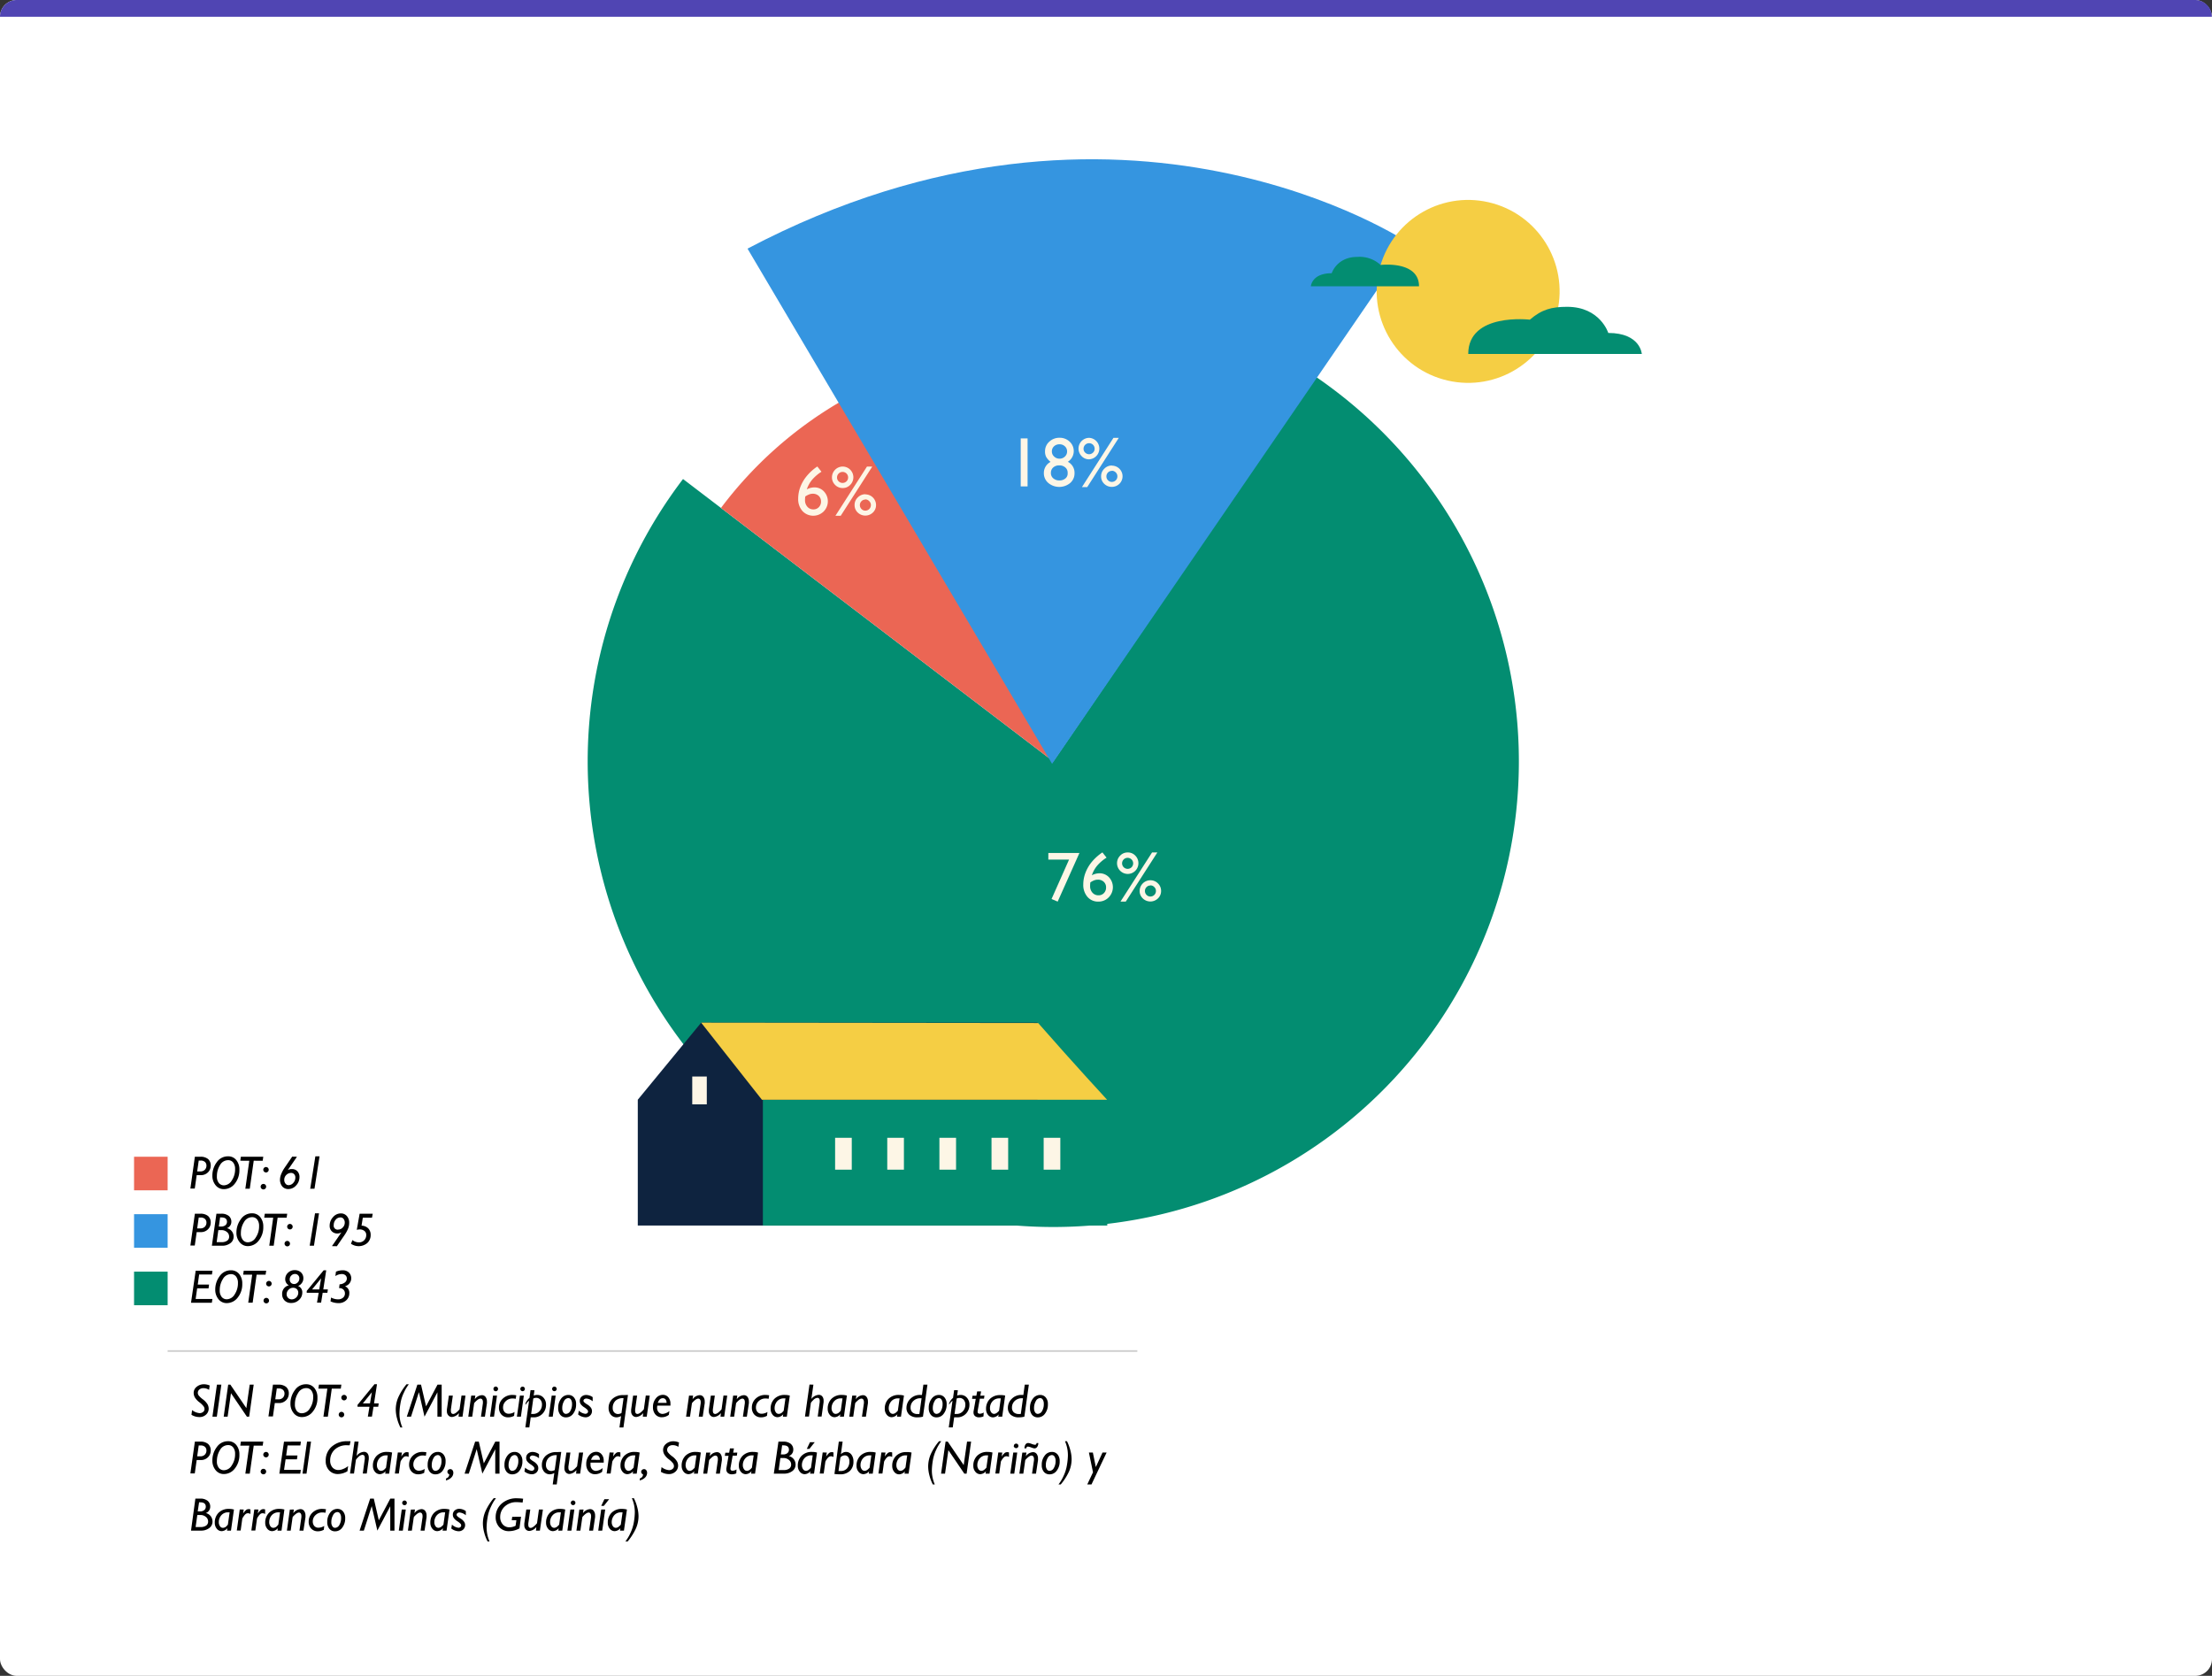 <svg xmlns="http://www.w3.org/2000/svg" viewBox="0 0 660.04 500"><rect x="0" y="0" width="660.04" height="500" fill="#333333" stroke="none"/><defs><style>.cls-1{fill:#fff;}.cls-2{fill:#5045b3;}.cls-3{fill:none;stroke:#000;stroke-miterlimit:10;stroke-width:0.5px;opacity:0.2;}.cls-4{fill:#eb6654;}.cls-5{fill:#3595e0;}.cls-6{fill:#038d71;}.cls-7{fill:#fdf6e6;}.cls-8{fill:#0e233f;}.cls-9{fill:#f5ce44;}</style></defs><g id="Capa_2" data-name="Capa 2"><g id="Arte"><rect class="cls-1" width="660.04" height="500" rx="5"/><path class="cls-2" d="M0,5H0A5,5,0,0,1,5,0H655a5,5,0,0,1,5,5H0Z"/><path d="M58.15,345.12h1.64a3.48,3.48,0,0,1,2.29.68,2.54,2.54,0,0,1,.8,2,2.75,2.75,0,0,1-.8,1.95,2.92,2.92,0,0,1-2.25.86H58.69l-.57,4H56.81Zm1.15,1.14-.46,3.24h.93a1.82,1.82,0,0,0,1.35-.49,1.7,1.7,0,0,0,.48-1.23,1.45,1.45,0,0,0-.45-1.11,1.85,1.85,0,0,0-1.29-.41Z"/><path d="M68.05,345a3,3,0,0,1,2.44,1.1,4.32,4.32,0,0,1,.94,2.9,6.33,6.33,0,0,1-1.36,4.14,4.1,4.1,0,0,1-3.25,1.65,3.08,3.08,0,0,1-2.45-1.12,4.38,4.38,0,0,1-1-2.9,6.59,6.59,0,0,1,1.3-4A4,4,0,0,1,68.05,345Zm-1.2,8.65a2.79,2.79,0,0,0,2.3-1.43,5.89,5.89,0,0,0,1-3.44,3,3,0,0,0-.57-1.93,1.86,1.86,0,0,0-1.53-.7,2.77,2.77,0,0,0-2.41,1.47,6.17,6.17,0,0,0-.92,3.33,3,3,0,0,0,.58,2A1.92,1.92,0,0,0,66.85,353.65Z"/><path d="M78.56,345.12l-.17,1.19H75.71l-1.18,8.36H73.21l1.18-8.36H71.7l.17-1.19Z"/><path d="M77.78,354.06a.82.82,0,1,1,.24.57A.78.78,0,0,1,77.78,354.06Zm.78-5.06a.82.82,0,0,1,.81-.81.8.8,0,0,1,.58.24.82.82,0,0,1,0,1.14.8.8,0,0,1-.58.24.82.82,0,0,1-.81-.81Z"/><path d="M88.61,345.12l-2.74,4,0,0a2,2,0,0,1,1.23-.32,2.14,2.14,0,0,1,1.64.66,2.42,2.42,0,0,1,.62,1.74,3.56,3.56,0,0,1-1,2.48,3.08,3.08,0,0,1-2.29,1.08,2.33,2.33,0,0,1-1.84-.77,3.16,3.16,0,0,1-.68-2.14,4.41,4.41,0,0,1,.38-1.6,9.31,9.31,0,0,1,.94-1.76l2.32-3.4Zm-2.49,8.48a1.86,1.86,0,0,0,1.4-.69,2.31,2.31,0,0,0,.61-1.58,1.36,1.36,0,0,0-.36-1,1.19,1.19,0,0,0-.92-.38,2,2,0,0,0-1.43.61,2,2,0,0,0-.6,1.45,1.67,1.67,0,0,0,.37,1.13A1.13,1.13,0,0,0,86.12,353.6Z"/><path d="M95.35,345l-1.51,9.67H92.57L94.1,345Z"/><path d="M58.15,362.12h1.64a3.48,3.48,0,0,1,2.29.68,2.54,2.54,0,0,1,.8,2,2.75,2.75,0,0,1-.8,1.95,2.92,2.92,0,0,1-2.25.86H58.69l-.57,4H56.81Zm1.15,1.14-.46,3.24h.93a1.82,1.82,0,0,0,1.35-.49,1.7,1.7,0,0,0,.48-1.23,1.45,1.45,0,0,0-.45-1.11,1.85,1.85,0,0,0-1.29-.41Z"/><path d="M64.58,362.12H66a3.45,3.45,0,0,1,2.25.65,2.18,2.18,0,0,1,.78,1.78,2,2,0,0,1-1.32,1.88,2.56,2.56,0,0,1,2,2.57,2.35,2.35,0,0,1-1,1.93,4,4,0,0,1-2.49.74h-3Zm.57,4.89-.5,3.59h1.44a2.79,2.79,0,0,0,1.69-.43,1.4,1.4,0,0,0,.59-1.23,1.71,1.71,0,0,0-.67-1.37,2.49,2.49,0,0,0-1.62-.56Zm.53-3.8-.38,2.73H66a1.94,1.94,0,0,0,1.26-.39,1.3,1.3,0,0,0,.47-1c0-.88-.55-1.32-1.64-1.32Z"/><path d="M75.19,362a3.06,3.06,0,0,1,2.44,1.1,4.37,4.37,0,0,1,.93,2.9,6.27,6.27,0,0,1-1.36,4.14A4.08,4.08,0,0,1,74,371.79a3.06,3.06,0,0,1-2.45-1.12,4.34,4.34,0,0,1-1-2.9,6.6,6.6,0,0,1,1.31-4A3.94,3.94,0,0,1,75.19,362ZM74,370.65a2.79,2.79,0,0,0,2.31-1.43,5.88,5.88,0,0,0,1-3.44,3,3,0,0,0-.57-1.93,1.84,1.84,0,0,0-1.53-.7,2.76,2.76,0,0,0-2.4,1.47,6.1,6.1,0,0,0-.93,3.33,3,3,0,0,0,.59,2A1.88,1.88,0,0,0,74,370.65Z"/><path d="M85.7,362.12l-.17,1.19H82.84l-1.17,8.36H80.35l1.17-8.36H78.84l.17-1.19Z"/><path d="M84.91,371.06a.81.81,0,0,1,1.39-.58.83.83,0,0,1,0,1.15.82.82,0,0,1-1.39-.57Zm.78-5.06a.82.82,0,1,1,.24.57A.78.78,0,0,1,85.69,366Z"/><path d="M95.19,362l-1.51,9.67H92.41L94,362Z"/><path d="M99.05,371.79l2.83-4.11,0,0a2.41,2.41,0,0,1-1.21.34,2.27,2.27,0,0,1-1.65-.64,2.21,2.21,0,0,1-.65-1.63,3.74,3.74,0,0,1,1-2.61,3.06,3.06,0,0,1,2.34-1.11,2.28,2.28,0,0,1,1.78.78,2.89,2.89,0,0,1,.7,2,4.63,4.63,0,0,1-.32,1.74,10.22,10.22,0,0,1-1,1.85l-2.36,3.42Zm1.9-4.94a1.8,1.8,0,0,0,1.32-.62,2,2,0,0,0,.6-1.39,1.78,1.78,0,0,0-.35-1.17,1.13,1.13,0,0,0-1-.44,1.79,1.79,0,0,0-1.36.68,2.38,2.38,0,0,0-.58,1.59A1.18,1.18,0,0,0,101,366.85Z"/><path d="M111.22,362.12,111,363.3h-2.74l-.38,2.38a2.9,2.9,0,0,1,2,.82,2.7,2.7,0,0,1,.72,1.95,3.16,3.16,0,0,1-1,2.41,4,4,0,0,1-4.87.22l.43-1.1a3.1,3.1,0,0,0,1.92.69,2.13,2.13,0,0,0,1.58-.62,2.17,2.17,0,0,0,.62-1.59,1.48,1.48,0,0,0-.54-1.2,2.18,2.18,0,0,0-1.44-.45,3.67,3.67,0,0,0-.84.12l.85-4.81Z"/><path d="M63.4,379.12l-.16,1.14H59.42l-.41,3h3.37l-.15,1.13h-3.4l-.45,3.16h5l-.17,1.13H57l1.39-9.55Z"/><path d="M68.91,379a3.08,3.08,0,0,1,2.45,1.1,4.37,4.37,0,0,1,.93,2.9,6.27,6.27,0,0,1-1.36,4.14,4.1,4.1,0,0,1-3.25,1.65,3.08,3.08,0,0,1-2.45-1.12,4.38,4.38,0,0,1-1-2.9,6.59,6.59,0,0,1,1.3-4A4,4,0,0,1,68.91,379Zm-1.2,8.65A2.82,2.82,0,0,0,70,386.22a6,6,0,0,0,1-3.44,3,3,0,0,0-.57-1.93,1.86,1.86,0,0,0-1.53-.7,2.74,2.74,0,0,0-2.4,1.47,6.1,6.1,0,0,0-.93,3.33,3,3,0,0,0,.58,2A1.92,1.92,0,0,0,67.71,387.65Z"/><path d="M79.43,379.12l-.18,1.19H76.57l-1.18,8.36H74.07l1.18-8.36H72.56l.17-1.19Z"/><path d="M78.64,388.06a.82.82,0,1,1,.24.57A.78.78,0,0,1,78.64,388.06Zm.78-5.06a.82.82,0,1,1,.24.57A.78.78,0,0,1,79.42,383Z"/><path d="M88.94,383.68a2,2,0,0,1,1.26,2,2.88,2.88,0,0,1-1,2.18,3.23,3.23,0,0,1-2.33.89,2.62,2.62,0,0,1-1.94-.73,2.58,2.58,0,0,1-.74-1.91,2.55,2.55,0,0,1,2-2.62,2.05,2.05,0,0,1-1.08-1.87,2.55,2.55,0,0,1,.82-1.88,2.75,2.75,0,0,1,2-.78,2.62,2.62,0,0,1,1.88.67,2.33,2.33,0,0,1,.71,1.77,2.27,2.27,0,0,1-.43,1.36A2.43,2.43,0,0,1,88.94,383.68Zm-1.93,4A2,2,0,0,0,89,385.74a1.47,1.47,0,0,0-.42-1.11,1.58,1.58,0,0,0-1.15-.41,1.76,1.76,0,0,0-1.33.59,1.86,1.86,0,0,0-.57,1.35,1.47,1.47,0,0,0,.44,1.08A1.51,1.51,0,0,0,87,387.67Zm.74-4.58a1.48,1.48,0,0,0,1.1-.49,1.59,1.59,0,0,0,.47-1.14,1.3,1.3,0,0,0-.37-1,1.27,1.27,0,0,0-.93-.37,1.49,1.49,0,0,0-1.11.48,1.58,1.58,0,0,0-.46,1.13,1.34,1.34,0,0,0,.36,1A1.24,1.24,0,0,0,87.75,383.09Z"/><path d="M97.34,379l-.87,5.71h1.36l-.14,1H96.28l-.46,2.94H94.59l.5-2.94H91.52v-.55L96.58,379Zm-4.22,5.71h2.14l.56-3.32Z"/><path d="M100.07,380.73l.18-1.32a5.13,5.13,0,0,1,2-.41,2.57,2.57,0,0,1,1.86.67,2.44,2.44,0,0,1-1.16,4.08,2.13,2.13,0,0,1,1.28,2.16,2.77,2.77,0,0,1-.87,2,3.26,3.26,0,0,1-2.44.88,5.59,5.59,0,0,1-2.3-.52l.17-1.14a4.5,4.5,0,0,0,2.07.54,2.23,2.23,0,0,0,1.49-.49,1.57,1.57,0,0,0,.57-1.26,1.51,1.51,0,0,0-.52-1.22,1.62,1.62,0,0,0-1.22-.38l.15-1.14a2.66,2.66,0,0,0,1.6-.57,1.47,1.47,0,0,0,.56-1.12,1.26,1.26,0,0,0-.41-1,1.57,1.57,0,0,0-1.08-.37A3.49,3.49,0,0,0,100.07,380.73Z"/><path d="M62.57,413.37l-.18,1.31a3,3,0,0,0-1.67-.51,1.84,1.84,0,0,0-1.23.4,1.3,1.3,0,0,0-.24,1.72,6.65,6.65,0,0,0,1.28,1.21,5.4,5.4,0,0,1,1.4,1.49,2.83,2.83,0,0,1,.34,1.29,2.38,2.38,0,0,1-.78,1.77,2.81,2.81,0,0,1-2.05.74,4.51,4.51,0,0,1-2.31-.68l.19-1.4a4.17,4.17,0,0,0,2.25.91,1.64,1.64,0,0,0,1-.33,1.06,1.06,0,0,0,.45-.9,1.42,1.42,0,0,0-.23-.75,6.26,6.26,0,0,0-1.29-1.26,5.33,5.33,0,0,1-1.39-1.51,2.84,2.84,0,0,1-.32-1.27,2.3,2.3,0,0,1,.91-1.85,3.34,3.34,0,0,1,2.16-.75A4.4,4.4,0,0,1,62.57,413.37Z"/><path d="M66.05,413.12l-1.35,9.55H63.39l1.34-9.55Z"/><path d="M75.7,413.12l-1.35,9.55h-.68l-4.75-7-1,7H66.75l1.34-9.55h.65l4.77,7,1-7Z"/><path d="M81.45,413.12h1.64a3.47,3.47,0,0,1,2.28.68,2.51,2.51,0,0,1,.81,2,2.79,2.79,0,0,1-.8,1.95,2.92,2.92,0,0,1-2.25.86H82l-.56,4H80.1Zm1.14,1.14-.45,3.24h.93a1.78,1.78,0,0,0,1.34-.49,1.7,1.7,0,0,0,.48-1.23,1.45,1.45,0,0,0-.45-1.11,1.81,1.81,0,0,0-1.28-.41Z"/><path d="M91.35,413a3.06,3.06,0,0,1,2.44,1.1,4.37,4.37,0,0,1,.93,2.9,6.27,6.27,0,0,1-1.36,4.14,4.08,4.08,0,0,1-3.24,1.65,3.06,3.06,0,0,1-2.45-1.12,4.34,4.34,0,0,1-1-2.9,6.6,6.6,0,0,1,1.31-4A3.94,3.94,0,0,1,91.35,413Zm-1.21,8.65a2.79,2.79,0,0,0,2.31-1.43,5.88,5.88,0,0,0,1-3.44,3,3,0,0,0-.56-1.93,1.87,1.87,0,0,0-1.54-.7,2.76,2.76,0,0,0-2.4,1.47A6.1,6.1,0,0,0,88,419a3,3,0,0,0,.59,2A1.88,1.88,0,0,0,90.14,421.65Z"/><path d="M101.86,413.12l-.17,1.19H99l-1.17,8.36H96.51l1.17-8.36H95l.17-1.19Z"/><path d="M101.07,422.06a.83.83,0,0,1,.24-.58.82.82,0,1,1,0,1.15A.82.82,0,0,1,101.07,422.06Zm.78-5.06a.82.82,0,1,1,.24.57A.78.78,0,0,1,101.85,417Z"/><path d="M112.49,413l-.88,5.71H113l-.15,1h-1.4l-.47,2.94h-1.22l.49-2.94h-3.57v-.55l5.07-6.18Zm-4.22,5.71h2.13l.56-3.32Z"/><path d="M121.3,413H122a12.19,12.19,0,0,0-1.44,2.41,11.58,11.58,0,0,0-1.08,3.41,18.34,18.34,0,0,0-.28,2.73,10.38,10.38,0,0,0,.87,4.34h-.59a12.9,12.9,0,0,1-1-2.66,10.52,10.52,0,0,1-.39-2.69,9.21,9.21,0,0,1,.75-3.62A17.18,17.18,0,0,1,121.3,413Z"/><path d="M131.79,413.12v9.55h-1.27V415.4l-3.85,7.27L125,415.36l-2.35,7.31h-1.26l3.15-9.55h1.09l1.5,6.47,3.42-6.47Z"/><path d="M138.9,416.38l-.89,6.29h-1.18l.11-1.07a3,3,0,0,1-2.07,1.17,1.41,1.41,0,0,1-1.07-.46,1.75,1.75,0,0,1-.45-1.29,4.22,4.22,0,0,1,0-.49l.59-4.15h1.18l-.58,4.15a2.64,2.64,0,0,0,0,.38c0,.63.23.95.7.95s1.12-.47,1.89-1.39l.58-4.09Z"/><path d="M141.83,416.38l-.16,1.11,0,0a2.78,2.78,0,0,1,2.09-1.23,1.33,1.33,0,0,1,1.13.53,2.25,2.25,0,0,1,.4,1.39,3,3,0,0,1,0,.5l-.6,4h-1.17l.57-4a2.75,2.75,0,0,0,0-.38,1.21,1.21,0,0,0-.2-.76.65.65,0,0,0-.52-.26,1.13,1.13,0,0,0-.4.09,2,2,0,0,0-.47.28,5.3,5.3,0,0,0-.63.56,1.71,1.71,0,0,0-.39.47l-.57,4h-1.18l.88-6.29Z"/><path d="M148.3,416.38l-.89,6.29h-1.18l.88-6.29Zm-1.06-2a.7.7,0,0,1,.2-.49.67.67,0,0,1,.48-.2.66.66,0,0,1,.48.2.68.68,0,0,1,0,1,.66.66,0,0,1-.48.2.67.67,0,0,1-.48-.2A.7.7,0,0,1,147.24,414.41Z"/><path d="M153.53,421.27l-.13,1.15a3.59,3.59,0,0,1-1.75.45,2.64,2.64,0,0,1-2-.79,2.91,2.91,0,0,1-.76-2.11,3.56,3.56,0,0,1,1.15-2.69,4.06,4.06,0,0,1,2.93-1.09,6.79,6.79,0,0,1,1.08.11l-.16,1.05a4,4,0,0,0-.91-.1,2.8,2.8,0,0,0-2.05.79,2.5,2.5,0,0,0-.82,1.86,2,2,0,0,0,.46,1.39,1.62,1.62,0,0,0,1.26.51A3.31,3.31,0,0,0,153.53,421.27Z"/><path d="M156.31,416.38l-.88,6.29h-1.19l.89-6.29Zm-1.05-2a.68.68,0,1,1,.2.49A.66.66,0,0,1,155.26,414.41Z"/><path d="M159.48,414.79l-.23,1.59a2.83,2.83,0,0,1,1.07-.19,2.42,2.42,0,0,1,1.86.83,3,3,0,0,1,.75,2.1,3.79,3.79,0,0,1-1,2.62,3.56,3.56,0,0,1-2.78,1.13h-.79l-.41,3h-1.19l1.11-7.95a3.12,3.12,0,0,0-.69.71,2.12,2.12,0,0,1-.35.44s-.06,0-.06-.09a2,2,0,0,1,.36-.91,3.94,3.94,0,0,1,.86-1l.32-2.31Zm-.35,2.47-.64,4.6h.57A2.46,2.46,0,0,0,161,421a2.81,2.81,0,0,0,.72-1.92,2.1,2.1,0,0,0-.51-1.5,1.65,1.65,0,0,0-1.28-.53A1.93,1.93,0,0,0,159.13,417.26Z"/><path d="M165.81,416.38l-.88,6.29h-1.19l.88-6.29Zm-1.06-2a.68.68,0,1,1,.2.49A.7.7,0,0,1,164.75,414.41Z"/><path d="M169.56,416.19a2.11,2.11,0,0,1,1.7.75,2.94,2.94,0,0,1,.64,2,4.44,4.44,0,0,1-.86,2.83,2.59,2.59,0,0,1-2.12,1.11,2.12,2.12,0,0,1-1.73-.75,3.09,3.09,0,0,1-.63-2.07,4.36,4.36,0,0,1,.86-2.75A2.64,2.64,0,0,1,169.56,416.19Zm0,.94a1.52,1.52,0,0,0-1.26.9,4.23,4.23,0,0,0-.53,2.15,2.1,2.1,0,0,0,.32,1.2.93.93,0,0,0,.79.46,1.53,1.53,0,0,0,1.28-.84,4,4,0,0,0,.53-2.14,2.3,2.3,0,0,0-.31-1.26A.93.93,0,0,0,169.56,417.13Z"/><path d="M176.85,416.85v1.24a3.31,3.31,0,0,0-1.89-.83,1,1,0,0,0-.61.2.59.59,0,0,0-.25.47.64.64,0,0,0,.16.38,5,5,0,0,0,1,.74,3.81,3.81,0,0,1,1.1,1,1.73,1.73,0,0,1,.28.93,1.77,1.77,0,0,1-.55,1.35,1.93,1.93,0,0,1-1.4.53,3.78,3.78,0,0,1-2.18-.83l.21-1.15a3.43,3.43,0,0,0,1.93.94.9.9,0,0,0,.59-.2.64.64,0,0,0,.23-.5.82.82,0,0,0-.17-.46,5,5,0,0,0-1-.8,3.61,3.61,0,0,1-1.07-1A1.78,1.78,0,0,1,173,418a1.68,1.68,0,0,1,.54-1.3,2,2,0,0,1,1.43-.5A3.37,3.37,0,0,1,176.85,416.85Z"/><path d="M187.38,416.19l-1.35,9.7h-1.19l.48-3.4a3.16,3.16,0,0,1-1.3.38,2.2,2.2,0,0,1-1.75-.78,3.1,3.1,0,0,1-.67-2,3.61,3.61,0,0,1,1.17-2.75,4.6,4.6,0,0,1,3.29-1.1Zm-1.94,5.41.62-4.43a3.08,3.08,0,0,0-2.38.73,2.9,2.9,0,0,0-.85,2.21,1.85,1.85,0,0,0,.44,1.29,1.56,1.56,0,0,0,1.19.48A2.38,2.38,0,0,0,185.44,421.6Z"/><path d="M193.88,416.38l-.9,6.29h-1.17l.11-1.07a3,3,0,0,1-2.07,1.17,1.41,1.41,0,0,1-1.08-.46,1.78,1.78,0,0,1-.44-1.29,4.15,4.15,0,0,1,0-.49l.59-4.15h1.19l-.59,4.15a2.64,2.64,0,0,0,0,.38c0,.63.24.95.7.95s1.12-.47,1.9-1.39l.57-4.09Z"/><path d="M199.74,421l-.17,1.13a3.43,3.43,0,0,1-2.09.71,2.44,2.44,0,0,1-1.92-.83,3.25,3.25,0,0,1-.72-2.21,3.92,3.92,0,0,1,.87-2.59,2.63,2.63,0,0,1,2.11-1.05,2.07,2.07,0,0,1,1.6.73,2.83,2.83,0,0,1,.63,1.9,4,4,0,0,1,0,.59h-3.92a3.21,3.21,0,0,0-.06.6,1.89,1.89,0,0,0,.48,1.37,1.54,1.54,0,0,0,1.19.5A3.62,3.62,0,0,0,199.74,421Zm-3.47-2.45h2.63a1.68,1.68,0,0,0-.29-1,1,1,0,0,0-.84-.38C197.08,417.17,196.59,417.64,196.27,418.58Z"/><path d="M206.82,416.38l-.16,1.11,0,0a2.77,2.77,0,0,1,2.08-1.23,1.33,1.33,0,0,1,1.14.53,2.25,2.25,0,0,1,.4,1.39,3,3,0,0,1,0,.5l-.6,4H208.5l.58-4a2.75,2.75,0,0,0,0-.38,1.21,1.21,0,0,0-.21-.76.62.62,0,0,0-.51-.26,1.08,1.08,0,0,0-.4.09,2,2,0,0,0-.48.28,4.63,4.63,0,0,0-.62.56,1.71,1.71,0,0,0-.39.47l-.58,4h-1.17l.88-6.29Z"/><path d="M217,416.38l-.9,6.29H215l.11-1.07a3,3,0,0,1-2.07,1.17,1.41,1.41,0,0,1-1.08-.46,1.78,1.78,0,0,1-.44-1.29,4.15,4.15,0,0,1,0-.49l.59-4.15h1.19l-.59,4.15a2.64,2.64,0,0,0,0,.38c0,.63.24.95.7.95s1.12-.47,1.9-1.39l.57-4.09Z"/><path d="M220,416.38l-.16,1.11,0,0a2.77,2.77,0,0,1,2.08-1.23,1.33,1.33,0,0,1,1.14.53,2.31,2.31,0,0,1,.4,1.39,3,3,0,0,1,0,.5l-.61,4h-1.17l.57-4a1.82,1.82,0,0,0,0-.38,1.21,1.21,0,0,0-.21-.76.62.62,0,0,0-.51-.26,1.08,1.08,0,0,0-.4.09,2,2,0,0,0-.48.28,5.3,5.3,0,0,0-.63.56,1.79,1.79,0,0,0-.38.47l-.58,4h-1.17l.88-6.29Z"/><path d="M229,421.27l-.14,1.15a3.59,3.59,0,0,1-1.75.45,2.65,2.65,0,0,1-2-.79,3,3,0,0,1-.76-2.11,3.6,3.6,0,0,1,1.15-2.69,4.06,4.06,0,0,1,2.93-1.09,6.79,6.79,0,0,1,1.08.11l-.16,1.05a3.91,3.91,0,0,0-.91-.1,2.81,2.81,0,0,0-2.05.79,2.5,2.5,0,0,0-.82,1.86,2,2,0,0,0,.46,1.39,1.62,1.62,0,0,0,1.26.51A3.37,3.37,0,0,0,229,421.27Z"/><path d="M235.67,416.38l-.89,6.29H233.6l.11-.72,0,0a2.33,2.33,0,0,1-1.69.88,1.86,1.86,0,0,1-1.47-.72,2.7,2.7,0,0,1-.6-1.76,4.08,4.08,0,0,1,1.12-3,4.2,4.2,0,0,1,3.15-1.16A5.26,5.26,0,0,1,235.67,416.38Zm-1.82,4.47.52-3.63H234a2.6,2.6,0,0,0-2.13.89,3.06,3.06,0,0,0-.73,2,2,2,0,0,0,.35,1.24,1,1,0,0,0,.89.49,1.59,1.59,0,0,0,1-.43C233.67,421.1,233.85,420.93,233.85,420.85Z"/><path d="M242.71,413.12l-.6,4.27,0,0a3,3,0,0,1,2.18-1.23,1.3,1.3,0,0,1,1.07.47,1.9,1.9,0,0,1,.39,1.26,3.67,3.67,0,0,1,0,.46l-.6,4.29H244l.6-4.35c0-.11,0-.22,0-.31,0-.62-.24-.92-.73-.92a1.86,1.86,0,0,0-1.21.68,3.81,3.81,0,0,0-.7.81l-.57,4.09h-1.19l1.35-9.55Z"/><path d="M252.7,416.38l-.89,6.29h-1.19l.12-.72,0,0a2.33,2.33,0,0,1-1.69.88,1.85,1.85,0,0,1-1.47-.72,2.7,2.7,0,0,1-.6-1.76,4.08,4.08,0,0,1,1.12-3,4.19,4.19,0,0,1,3.14-1.16A5.33,5.33,0,0,1,252.7,416.38Zm-1.82,4.47.52-3.63H251a2.59,2.59,0,0,0-2.13.89,3.07,3.07,0,0,0-.74,2,2,2,0,0,0,.36,1.24,1,1,0,0,0,.89.49,1.59,1.59,0,0,0,1-.43C250.7,421.1,250.87,420.93,250.88,420.85Z"/><path d="M255.52,416.38l-.16,1.11,0,0a2.77,2.77,0,0,1,2.08-1.23,1.33,1.33,0,0,1,1.14.53,2.25,2.25,0,0,1,.4,1.39,3,3,0,0,1,0,.5l-.6,4h-1.18l.58-4a2.75,2.75,0,0,0,0-.38,1.27,1.27,0,0,0-.2-.76.65.65,0,0,0-.52-.26,1.08,1.08,0,0,0-.4.09,1.82,1.82,0,0,0-.47.28,5.3,5.3,0,0,0-.63.56,1.71,1.71,0,0,0-.39.47l-.57,4h-1.18l.88-6.29Z"/><path d="M269.73,416.38l-.89,6.29h-1.19l.12-.72,0,0a2.35,2.35,0,0,1-1.69.88,1.85,1.85,0,0,1-1.47-.72,2.7,2.7,0,0,1-.6-1.76,4.08,4.08,0,0,1,1.12-3,4.19,4.19,0,0,1,3.14-1.16A5.33,5.33,0,0,1,269.73,416.38Zm-1.82,4.47.52-3.63h-.37a2.62,2.62,0,0,0-2.14.89,3.12,3.12,0,0,0-.73,2,2.07,2.07,0,0,0,.35,1.24,1.07,1.07,0,0,0,.9.49,1.55,1.55,0,0,0,.94-.43C267.73,421.1,267.9,420.93,267.91,420.85Z"/><path d="M276.74,413.12l-1.34,9.55a6,6,0,0,1-1.61.2,3.56,3.56,0,0,1-2.45-.76,2.73,2.73,0,0,1-.86-2.15,3.75,3.75,0,0,1,1.12-2.57,3.92,3.92,0,0,1,3-1.2h.5l.43-3.07Zm-2.4,8.74.65-4.68h-.31a2.91,2.91,0,0,0-2.15.81,2.62,2.62,0,0,0-.82,1.94,1.91,1.91,0,0,0,.54,1.45,2.19,2.19,0,0,0,1.54.5A4,4,0,0,0,274.34,421.86Z"/><path d="M280.14,416.19a2.1,2.1,0,0,1,1.69.75,2.94,2.94,0,0,1,.64,2,4.44,4.44,0,0,1-.86,2.83,2.59,2.59,0,0,1-2.12,1.11,2.13,2.13,0,0,1-1.73-.75,3.09,3.09,0,0,1-.63-2.07,4.31,4.31,0,0,1,.87-2.75A2.61,2.61,0,0,1,280.14,416.19Zm0,.94a1.52,1.52,0,0,0-1.27.9,4.23,4.23,0,0,0-.53,2.15,2.1,2.1,0,0,0,.32,1.2.93.93,0,0,0,.79.46,1.53,1.53,0,0,0,1.28-.84,4,4,0,0,0,.53-2.14,2.3,2.3,0,0,0-.31-1.26A.93.93,0,0,0,280.14,417.13Z"/><path d="M285.82,414.79l-.22,1.59a2.74,2.74,0,0,1,1.06-.19,2.42,2.42,0,0,1,1.86.83,3,3,0,0,1,.75,2.1,3.79,3.79,0,0,1-1,2.62,3.54,3.54,0,0,1-2.78,1.13h-.78l-.42,3h-1.19l1.12-7.95a3,3,0,0,0-.7.71,2.12,2.12,0,0,1-.35.44s0,0,0-.09a2.11,2.11,0,0,1,.35-.91,3.94,3.94,0,0,1,.86-1l.32-2.31Zm-.35,2.47-.64,4.6h.57a2.46,2.46,0,0,0,1.93-.82,2.81,2.81,0,0,0,.72-1.92,2.14,2.14,0,0,0-.5-1.5,1.69,1.69,0,0,0-1.29-.53A1.93,1.93,0,0,0,285.47,417.26Z"/><path d="M293.75,416.38l-.13.93h-1.25l-.61,3.44a2.69,2.69,0,0,0-.05.44c0,.41.22.61.67.61a2.39,2.39,0,0,0,1.15-.37l-.07,1.16a3.25,3.25,0,0,1-1.31.28,1.81,1.81,0,0,1-1.22-.39,1.32,1.32,0,0,1-.44-1,1.77,1.77,0,0,1,0-.32l.67-3.81h-1.11l.14-.93h1.15l.23-1.28h1.18l-.23,1.28Z"/><path d="M299.93,416.38l-.88,6.29h-1.19L298,422l0,0a2.35,2.35,0,0,1-1.7.88,1.84,1.84,0,0,1-1.46-.72,2.66,2.66,0,0,1-.61-1.76,4.09,4.09,0,0,1,1.13-3,4.19,4.19,0,0,1,3.14-1.16A5.21,5.21,0,0,1,299.93,416.38Zm-1.81,4.47.51-3.63h-.37a2.61,2.61,0,0,0-2.13.89,3.06,3.06,0,0,0-.73,2,2.07,2.07,0,0,0,.35,1.24,1.07,1.07,0,0,0,.9.49,1.57,1.57,0,0,0,.94-.43C297.93,421.1,298.11,420.93,298.12,420.85Z"/><path d="M307,413.12l-1.34,9.55a6,6,0,0,1-1.61.2,3.56,3.56,0,0,1-2.45-.76,2.73,2.73,0,0,1-.86-2.15,3.71,3.71,0,0,1,1.12-2.57,3.92,3.92,0,0,1,3-1.2h.5l.42-3.07Zm-2.4,8.74.65-4.68h-.31a3,3,0,0,0-2.16.81,2.66,2.66,0,0,0-.82,1.94,1.91,1.91,0,0,0,.54,1.45,2.24,2.24,0,0,0,1.55.5A4.12,4.12,0,0,0,304.55,421.86Z"/><path d="M310.34,416.19a2.11,2.11,0,0,1,1.7.75,2.94,2.94,0,0,1,.64,2,4.5,4.5,0,0,1-.86,2.83,2.59,2.59,0,0,1-2.12,1.11,2.15,2.15,0,0,1-1.74-.75,3.14,3.14,0,0,1-.62-2.07,4.3,4.3,0,0,1,.86-2.75A2.64,2.64,0,0,1,310.34,416.19Zm0,.94a1.52,1.52,0,0,0-1.26.9,4.23,4.23,0,0,0-.53,2.15,2.1,2.1,0,0,0,.32,1.2.93.93,0,0,0,.79.46,1.53,1.53,0,0,0,1.28-.84,4,4,0,0,0,.52-2.14,2.3,2.3,0,0,0-.3-1.26A.93.93,0,0,0,310.34,417.13Z"/><path d="M58.15,430.12h1.64a3.48,3.48,0,0,1,2.29.68,2.54,2.54,0,0,1,.8,2,2.75,2.75,0,0,1-.8,1.95,2.92,2.92,0,0,1-2.25.86H58.69l-.57,4H56.81Zm1.15,1.14-.46,3.24h.93a1.82,1.82,0,0,0,1.35-.49,1.7,1.7,0,0,0,.48-1.23,1.45,1.45,0,0,0-.45-1.11,1.85,1.85,0,0,0-1.29-.41Z"/><path d="M68.05,430a3,3,0,0,1,2.44,1.1,4.32,4.32,0,0,1,.94,2.9,6.33,6.33,0,0,1-1.36,4.14,4.1,4.1,0,0,1-3.25,1.65,3.08,3.08,0,0,1-2.45-1.12,4.38,4.38,0,0,1-1-2.9,6.59,6.59,0,0,1,1.3-4A4,4,0,0,1,68.05,430Zm-1.2,8.65a2.79,2.79,0,0,0,2.3-1.43,5.89,5.89,0,0,0,1-3.44,3,3,0,0,0-.57-1.93,1.86,1.86,0,0,0-1.53-.7,2.77,2.77,0,0,0-2.41,1.47,6.17,6.17,0,0,0-.92,3.33,3,3,0,0,0,.58,2A1.92,1.92,0,0,0,66.85,438.65Z"/><path d="M78.56,430.12l-.17,1.19H75.71l-1.18,8.36H73.21l1.18-8.36H71.7l.17-1.19Z"/><path d="M77.78,439.06a.82.82,0,1,1,.24.57A.78.78,0,0,1,77.78,439.06Zm.78-5.06a.82.82,0,0,1,.81-.81.8.8,0,0,1,.58.24.82.82,0,0,1,0,1.14.8.8,0,0,1-.58.24.82.82,0,0,1-.81-.81Z"/><path d="M89.79,430.12l-.16,1.14H85.81l-.42,3h3.37l-.15,1.13H85.22l-.46,3.16h5l-.17,1.13H83.35l1.39-9.55Z"/><path d="M92.81,430.12l-1.35,9.55H90.27l1.35-9.55Z"/><path d="M104.6,430l-.26,1.2h-.69a5.15,5.15,0,0,0-3.81,1.33,4.37,4.37,0,0,0-1.32,3.21,3.06,3.06,0,0,0,.68,2.08,2.35,2.35,0,0,0,1.83.77,3.66,3.66,0,0,0,1.38-.32,5.45,5.45,0,0,0,1.47-.86l-.21,1.55a5.74,5.74,0,0,1-2.83.83,3.46,3.46,0,0,1-2.65-1.11,4,4,0,0,1-1-2.86,5.41,5.41,0,0,1,1.79-4.2,6.78,6.78,0,0,1,4.74-1.62Z"/><path d="M107,430.12l-.6,4.27,0,0a3,3,0,0,1,2.18-1.23,1.34,1.34,0,0,1,1.08.47,2,2,0,0,1,.38,1.26,3.67,3.67,0,0,1,0,.46l-.6,4.29h-1.19l.6-4.35a1.8,1.8,0,0,0,0-.31c0-.62-.25-.92-.74-.92a1.89,1.89,0,0,0-1.21.68,4.2,4.2,0,0,0-.7.81l-.57,4.09h-1.19l1.35-9.55Z"/><path d="M117,433.38l-.88,6.29h-1.19l.11-.72,0,0a2.37,2.37,0,0,1-1.7.88,1.84,1.84,0,0,1-1.46-.72,2.66,2.66,0,0,1-.61-1.76,4.09,4.09,0,0,1,1.13-3,4.17,4.17,0,0,1,3.14-1.16A5.26,5.26,0,0,1,117,433.38Zm-1.81,4.47.51-3.63h-.37a2.61,2.61,0,0,0-2.13.89,3.06,3.06,0,0,0-.73,2,2,2,0,0,0,.35,1.24,1.06,1.06,0,0,0,.89.49,1.57,1.57,0,0,0,1-.43C115,438.1,115.19,437.93,115.2,437.85Z"/><path d="M119.93,433.38l-.19,1.2,0,0a5,5,0,0,1,.89-1.06,1.19,1.19,0,0,1,.78-.26,1.46,1.46,0,0,1,.52.09v1.35a1.51,1.51,0,0,0-.73-.21,1.13,1.13,0,0,0-.63.17,2.9,2.9,0,0,0-.66.75,2.82,2.82,0,0,0-.4.69l-.5,3.54h-1.18l.88-6.29Z"/><path d="M126.72,438.27l-.14,1.15a3.59,3.59,0,0,1-1.75.45,2.65,2.65,0,0,1-2-.79,3,3,0,0,1-.76-2.11,3.6,3.6,0,0,1,1.15-2.69,4.06,4.06,0,0,1,2.93-1.09,6.79,6.79,0,0,1,1.08.11l-.16,1.05a3.91,3.91,0,0,0-.91-.1,2.81,2.81,0,0,0-2,.79,2.5,2.5,0,0,0-.82,1.86,2,2,0,0,0,.46,1.39,1.62,1.62,0,0,0,1.26.51A3.37,3.37,0,0,0,126.72,438.27Z"/><path d="M130.62,433.19a2.12,2.12,0,0,1,1.7.75,3,3,0,0,1,.64,2,4.5,4.5,0,0,1-.86,2.83,2.6,2.6,0,0,1-2.12,1.11,2.15,2.15,0,0,1-1.74-.75,3.09,3.09,0,0,1-.63-2.07,4.31,4.31,0,0,1,.87-2.75A2.62,2.62,0,0,1,130.62,433.19Zm0,.94a1.49,1.49,0,0,0-1.26.9,4.23,4.23,0,0,0-.53,2.15,2,2,0,0,0,.32,1.2.92.92,0,0,0,.79.46,1.51,1.51,0,0,0,1.27-.84,4,4,0,0,0,.53-2.14,2.22,2.22,0,0,0-.31-1.26A.91.91,0,0,0,130.62,434.13Z"/><path d="M133.05,441.69l.08-.62a1.18,1.18,0,0,0,.92-1.2.79.79,0,0,1-.55-.72.78.78,0,0,1,.25-.59.89.89,0,0,1,.64-.24.79.79,0,0,1,.63.32,1.28,1.28,0,0,1,.25.79,2,2,0,0,1-.6,1.4A3.16,3.16,0,0,1,133.05,441.69Z"/><path d="M149.05,430.12v9.55h-1.27V432.4l-3.85,7.27-1.69-7.31-2.35,7.31h-1.26l3.15-9.55h1.09l1.5,6.47,3.42-6.47Z"/><path d="M153.54,433.19a2.12,2.12,0,0,1,1.7.75,2.94,2.94,0,0,1,.64,2,4.5,4.5,0,0,1-.86,2.83,2.6,2.6,0,0,1-2.12,1.11,2.15,2.15,0,0,1-1.74-.75,3.09,3.09,0,0,1-.63-2.07,4.31,4.31,0,0,1,.87-2.75A2.62,2.62,0,0,1,153.54,433.19Zm0,.94a1.49,1.49,0,0,0-1.26.9,4.23,4.23,0,0,0-.53,2.15,2.1,2.1,0,0,0,.32,1.2.92.92,0,0,0,.79.46,1.51,1.51,0,0,0,1.27-.84,3.93,3.93,0,0,0,.53-2.14,2.22,2.22,0,0,0-.31-1.26A.91.91,0,0,0,153.54,434.13Z"/><path d="M160.83,433.85v1.24a3.36,3.36,0,0,0-1.9-.83.92.92,0,0,0-.6.2.56.56,0,0,0-.25.47.68.68,0,0,0,.15.38,5.83,5.83,0,0,0,1,.74,3.56,3.56,0,0,1,1.1,1,1.75,1.75,0,0,1,.29.93,1.77,1.77,0,0,1-.55,1.35,2,2,0,0,1-1.4.53,3.75,3.75,0,0,1-2.18-.83l.2-1.15a3.45,3.45,0,0,0,1.94.94.85.85,0,0,0,.58-.2.61.61,0,0,0,.23-.5.8.8,0,0,0-.16-.46,5.2,5.2,0,0,0-1-.8,3.75,3.75,0,0,1-1.07-1A1.77,1.77,0,0,1,157,435a1.64,1.64,0,0,1,.54-1.3,2,2,0,0,1,1.43-.5A3.37,3.37,0,0,1,160.83,433.85Z"/><path d="M167.47,433.19l-1.35,9.7h-1.19l.47-3.4a3.08,3.08,0,0,1-1.3.38,2.2,2.2,0,0,1-1.74-.78,3,3,0,0,1-.67-2,3.64,3.64,0,0,1,1.16-2.75,4.64,4.64,0,0,1,3.29-1.1Zm-1.94,5.41.62-4.43a3.08,3.08,0,0,0-2.38.73,2.91,2.91,0,0,0-.86,2.21,1.81,1.81,0,0,0,.45,1.29,1.54,1.54,0,0,0,1.18.48A2.42,2.42,0,0,0,165.53,438.6Z"/><path d="M174,433.38l-.89,6.29H171.9l.1-1.07a3,3,0,0,1-2.07,1.17,1.41,1.41,0,0,1-1.07-.46,1.74,1.74,0,0,1-.44-1.29,4.15,4.15,0,0,1,0-.49l.59-4.15h1.19l-.59,4.15a2.64,2.64,0,0,0,0,.38c0,.63.23.95.7.95s1.12-.47,1.89-1.39l.58-4.09Z"/><path d="M179.83,438l-.17,1.13a3.48,3.48,0,0,1-2.1.71,2.42,2.42,0,0,1-1.91-.83,3.25,3.25,0,0,1-.72-2.21,3.92,3.92,0,0,1,.87-2.59,2.63,2.63,0,0,1,2.11-1.05,2,2,0,0,1,1.59.73,2.78,2.78,0,0,1,.64,1.9,4,4,0,0,1,0,.59h-3.93a4.28,4.28,0,0,0,0,.6,1.93,1.93,0,0,0,.47,1.37,1.57,1.57,0,0,0,1.2.5A3.64,3.64,0,0,0,179.83,438Zm-3.47-2.45H179a1.62,1.62,0,0,0-.3-1,1,1,0,0,0-.83-.38Q176.83,434.17,176.36,435.58Z"/><path d="M183.12,433.38l-.19,1.2,0,0a5,5,0,0,1,.89-1.06,1.19,1.19,0,0,1,.78-.26,1.46,1.46,0,0,1,.52.09v1.35a1.48,1.48,0,0,0-.73-.21,1.09,1.09,0,0,0-.62.17,2.72,2.72,0,0,0-.67.75,2.82,2.82,0,0,0-.4.69l-.49,3.54h-1.19l.88-6.29Z"/><path d="M190.87,433.38l-.88,6.29H188.8l.12-.72,0,0a2.35,2.35,0,0,1-1.7.88,1.84,1.84,0,0,1-1.46-.72,2.66,2.66,0,0,1-.61-1.76,4.09,4.09,0,0,1,1.13-3,4.17,4.17,0,0,1,3.14-1.16A5.21,5.21,0,0,1,190.87,433.38Zm-1.81,4.47.51-3.63h-.37a2.61,2.61,0,0,0-2.13.89,3.06,3.06,0,0,0-.73,2,2.07,2.07,0,0,0,.35,1.24,1.07,1.07,0,0,0,.9.49,1.57,1.57,0,0,0,.94-.43C188.87,438.1,189.05,437.93,189.06,437.85Z"/><path d="M190.87,441.69l.08-.62a1.18,1.18,0,0,0,.92-1.2.79.79,0,0,1-.55-.72.78.78,0,0,1,.25-.59.88.88,0,0,1,.63-.24.77.77,0,0,1,.63.32,1.23,1.23,0,0,1,.26.79,2,2,0,0,1-.6,1.4A3.2,3.2,0,0,1,190.87,441.69Z"/><path d="M202.61,430.37l-.19,1.31a2.93,2.93,0,0,0-1.67-.51,1.81,1.81,0,0,0-1.22.4,1.3,1.3,0,0,0-.46,1.05,1.24,1.24,0,0,0,.22.67,6.34,6.34,0,0,0,1.28,1.21A5.33,5.33,0,0,1,202,436a2.71,2.71,0,0,1,.34,1.29,2.4,2.4,0,0,1-.77,1.77,2.83,2.83,0,0,1-2.06.74,4.51,4.51,0,0,1-2.31-.68l.2-1.4a4.14,4.14,0,0,0,2.24.91,1.59,1.59,0,0,0,1-.33,1,1,0,0,0,.46-.9,1.51,1.51,0,0,0-.23-.75,6.71,6.71,0,0,0-1.3-1.26,5.12,5.12,0,0,1-1.38-1.51,2.73,2.73,0,0,1-.33-1.27,2.31,2.31,0,0,1,.92-1.85,3.3,3.3,0,0,1,2.16-.75A4.44,4.44,0,0,1,202.61,430.37Z"/><path d="M209.12,433.38l-.89,6.29h-1.18l.11-.72,0,0a2.33,2.33,0,0,1-1.69.88,1.86,1.86,0,0,1-1.47-.72,2.7,2.7,0,0,1-.6-1.76,4.08,4.08,0,0,1,1.12-3,4.19,4.19,0,0,1,3.14-1.16A5.28,5.28,0,0,1,209.12,433.38Zm-1.82,4.47.52-3.63h-.37a2.59,2.59,0,0,0-2.13.89,3.07,3.07,0,0,0-.74,2,2,2,0,0,0,.36,1.24,1,1,0,0,0,.89.49,1.59,1.59,0,0,0,.95-.43C207.12,438.1,207.29,437.93,207.3,437.85Z"/><path d="M211.94,433.38l-.16,1.11,0,0a2.77,2.77,0,0,1,2.09-1.23,1.33,1.33,0,0,1,1.13.53,2.25,2.25,0,0,1,.4,1.39,3,3,0,0,1,0,.5l-.6,4h-1.17l.57-4a2.75,2.75,0,0,0,0-.38,1.21,1.21,0,0,0-.2-.76.65.65,0,0,0-.52-.26,1.08,1.08,0,0,0-.4.09,2,2,0,0,0-.47.28,5.3,5.3,0,0,0-.63.56,1.71,1.71,0,0,0-.39.47l-.57,4h-1.18l.88-6.29Z"/><path d="M220,433.38l-.13.93h-1.25l-.61,3.44a1.91,1.91,0,0,0-.05.44c0,.41.22.61.66.61a2.39,2.39,0,0,0,1.15-.37l-.07,1.16a3.21,3.21,0,0,1-1.3.28,1.79,1.79,0,0,1-1.22-.39,1.33,1.33,0,0,1-.45-1,1.82,1.82,0,0,1,0-.32l.66-3.81h-1.11l.15-.93h1.15l.23-1.28H219l-.23,1.28Z"/><path d="M226.19,433.38l-.89,6.29h-1.18l.11-.72,0,0a2.33,2.33,0,0,1-1.69.88,1.86,1.86,0,0,1-1.47-.72,2.7,2.7,0,0,1-.6-1.76,4.08,4.08,0,0,1,1.12-3,4.19,4.19,0,0,1,3.14-1.16A5.33,5.33,0,0,1,226.19,433.38Zm-1.82,4.47.52-3.63h-.37a2.59,2.59,0,0,0-2.13.89,3.07,3.07,0,0,0-.74,2,2,2,0,0,0,.36,1.24,1,1,0,0,0,.89.49,1.59,1.59,0,0,0,.95-.43C224.19,438.1,224.36,437.93,224.37,437.85Z"/><path d="M232.28,430.12h1.4a3.45,3.45,0,0,1,2.25.65,2.18,2.18,0,0,1,.78,1.78,2,2,0,0,1-1.32,1.88,2.57,2.57,0,0,1,2,2.57,2.35,2.35,0,0,1-1,1.93,4,4,0,0,1-2.49.74h-3Zm.57,4.89-.5,3.59h1.44a2.79,2.79,0,0,0,1.69-.43,1.42,1.42,0,0,0,.59-1.23,1.69,1.69,0,0,0-.68-1.37,2.45,2.45,0,0,0-1.61-.56Zm.53-3.8-.38,2.73h.69a1.94,1.94,0,0,0,1.26-.39,1.29,1.29,0,0,0,.46-1c0-.88-.54-1.32-1.63-1.32Z"/><path d="M243.78,433.38l-.88,6.29h-1.19l.12-.72,0,0a2.35,2.35,0,0,1-1.7.88,1.84,1.84,0,0,1-1.46-.72,2.66,2.66,0,0,1-.61-1.76,4.09,4.09,0,0,1,1.13-3,4.17,4.17,0,0,1,3.14-1.16A5.21,5.21,0,0,1,243.78,433.38ZM242,437.85l.51-3.63h-.37a2.61,2.61,0,0,0-2.13.89,3.06,3.06,0,0,0-.73,2,2.07,2.07,0,0,0,.35,1.24,1.07,1.07,0,0,0,.9.49,1.57,1.57,0,0,0,.94-.43C241.78,438.1,242,437.93,242,437.85Zm-.31-7.56h1.42l-1.59,2h-.78Z"/><path d="M246.7,433.38l-.19,1.2,0,0a5.32,5.32,0,0,1,.89-1.06,1.19,1.19,0,0,1,.78-.26,1.46,1.46,0,0,1,.52.09v1.35a1.48,1.48,0,0,0-.73-.21,1.09,1.09,0,0,0-.62.17,2.72,2.72,0,0,0-.67.75,2.82,2.82,0,0,0-.4.69l-.49,3.54h-1.19l.88-6.29Z"/><path d="M251.43,430.12l-.51,3.77a2.1,2.1,0,0,1,1.53-.7,2,2,0,0,1,1.6.8,3.29,3.29,0,0,1,.61,2.07,3.75,3.75,0,0,1-1,2.74,4.07,4.07,0,0,1-3,1.07,13,13,0,0,1-1.67-.1l1.3-9.65Zm-1.23,8.76h.66a2.39,2.39,0,0,0,1.89-.77,3,3,0,0,0,.7-2.08,2.1,2.1,0,0,0-.37-1.33,1.18,1.18,0,0,0-1-.48,1.8,1.8,0,0,0-.85.24.82.82,0,0,0-.49.56Z"/><path d="M261.3,433.38l-.88,6.29h-1.19l.12-.72,0,0a2.35,2.35,0,0,1-1.7.88,1.84,1.84,0,0,1-1.46-.72,2.66,2.66,0,0,1-.61-1.76,4.09,4.09,0,0,1,1.13-3,4.19,4.19,0,0,1,3.14-1.16A5.21,5.21,0,0,1,261.3,433.38Zm-1.81,4.47.51-3.63h-.37a2.61,2.61,0,0,0-2.13.89,3.06,3.06,0,0,0-.73,2,2.07,2.07,0,0,0,.35,1.24,1.07,1.07,0,0,0,.9.49,1.57,1.57,0,0,0,.94-.43C259.3,438.1,259.48,437.93,259.49,437.85Z"/><path d="M264.22,433.38l-.19,1.2,0,0a5.32,5.32,0,0,1,.89-1.06,1.19,1.19,0,0,1,.78-.26,1.46,1.46,0,0,1,.52.09v1.35a1.48,1.48,0,0,0-.73-.21,1.09,1.09,0,0,0-.62.17,2.72,2.72,0,0,0-.67.75,2.82,2.82,0,0,0-.4.69l-.49,3.54h-1.19l.88-6.29Z"/><path d="M272,433.38l-.88,6.29H269.9L270,439l0,0a2.35,2.35,0,0,1-1.7.88,1.84,1.84,0,0,1-1.46-.72,2.71,2.71,0,0,1-.61-1.76,4.09,4.09,0,0,1,1.13-3,4.19,4.19,0,0,1,3.14-1.16A5.21,5.21,0,0,1,272,433.38Zm-1.81,4.47.51-3.63h-.36a2.62,2.62,0,0,0-2.14.89,3.12,3.12,0,0,0-.73,2,2.07,2.07,0,0,0,.35,1.24,1.07,1.07,0,0,0,.9.49,1.55,1.55,0,0,0,.94-.43C270,438.1,270.15,437.93,270.16,437.85Z"/><path d="M280.2,430h.67a12.64,12.64,0,0,0-1.45,2.41,12.21,12.21,0,0,0-1.08,3.41,19.81,19.81,0,0,0-.28,2.73,10.38,10.38,0,0,0,.87,4.34h-.59a12.9,12.9,0,0,1-1-2.66,10.94,10.94,0,0,1-.38-2.69,9.21,9.21,0,0,1,.75-3.62A16.51,16.51,0,0,1,280.2,430Z"/><path d="M289.77,430.12l-1.34,9.55h-.69l-4.75-7-1,7h-1.18l1.34-9.55h.65l4.76,7,1-7Z"/><path d="M296.15,433.38l-.88,6.29h-1.19l.12-.72,0,0a2.35,2.35,0,0,1-1.7.88,1.84,1.84,0,0,1-1.46-.72,2.66,2.66,0,0,1-.61-1.76,4.09,4.09,0,0,1,1.13-3,4.17,4.17,0,0,1,3.14-1.16A5.21,5.21,0,0,1,296.15,433.38Zm-1.81,4.47.51-3.63h-.37a2.61,2.61,0,0,0-2.13.89,3.06,3.06,0,0,0-.73,2,2.07,2.07,0,0,0,.35,1.24,1.07,1.07,0,0,0,.9.49,1.57,1.57,0,0,0,.94-.43C294.15,438.1,294.33,437.93,294.34,437.85Z"/><path d="M299.07,433.38l-.19,1.2,0,0a5.32,5.32,0,0,1,.89-1.06,1.19,1.19,0,0,1,.78-.26,1.46,1.46,0,0,1,.52.09v1.35a1.48,1.48,0,0,0-.73-.21,1.09,1.09,0,0,0-.62.17,2.72,2.72,0,0,0-.67.75,2.82,2.82,0,0,0-.4.69l-.49,3.54H297l.88-6.29Z"/><path d="M303.53,433.38l-.88,6.29h-1.19l.89-6.29Zm-1-2a.68.68,0,1,1,.2.49A.66.66,0,0,1,302.48,431.41Z"/><path d="M306.27,433.38l-.16,1.11,0,0a2.77,2.77,0,0,1,2.08-1.23,1.33,1.33,0,0,1,1.14.53,2.25,2.25,0,0,1,.4,1.39,3,3,0,0,1,0,.5l-.6,4h-1.18l.58-4a2.75,2.75,0,0,0,0-.38,1.27,1.27,0,0,0-.2-.76.65.65,0,0,0-.52-.26,1.08,1.08,0,0,0-.4.09,1.82,1.82,0,0,0-.47.28,5.3,5.3,0,0,0-.63.56,1.71,1.71,0,0,0-.39.47l-.57,4h-1.18l.88-6.29Zm3-2.84h.55a2,2,0,0,1-.32,1.14,1,1,0,0,1-.83.46,4.08,4.08,0,0,1-.94-.27,4,4,0,0,0-1-.27c-.28,0-.44.18-.48.52h-.56a2.06,2.06,0,0,1,.32-1.17,1,1,0,0,1,.81-.42,3.88,3.88,0,0,1,1,.26,3.77,3.77,0,0,0,1,.27C309.1,431.06,309.26,430.89,309.31,430.54Z"/><path d="M313.86,433.19a2.14,2.14,0,0,1,1.7.75,3,3,0,0,1,.64,2,4.44,4.44,0,0,1-.87,2.83,2.59,2.59,0,0,1-2.12,1.11,2.14,2.14,0,0,1-1.73-.75,3.09,3.09,0,0,1-.63-2.07,4.31,4.31,0,0,1,.87-2.75A2.62,2.62,0,0,1,313.86,433.19Zm0,.94a1.49,1.49,0,0,0-1.26.9,4.13,4.13,0,0,0-.53,2.15,2.1,2.1,0,0,0,.31,1.2.94.94,0,0,0,.79.46,1.51,1.51,0,0,0,1.28-.84,4,4,0,0,0,.53-2.14,2.22,2.22,0,0,0-.31-1.26A.92.92,0,0,0,313.86,434.13Z"/><path d="M316.52,442.89h-.67a12.64,12.64,0,0,0,1.45-2.41,12,12,0,0,0,1.07-3.41,18.34,18.34,0,0,0,.28-2.73,10.35,10.35,0,0,0-.87-4.34h.59a12.9,12.9,0,0,1,1,2.66,10.45,10.45,0,0,1,.39,2.68A9.22,9.22,0,0,1,319,439,17.18,17.18,0,0,1,316.52,442.89Z"/><path d="M330.2,433.38l-4.51,9.51h-1.26l1.71-3.62-1.22-5.89h1.18l.88,4.33,2-4.33Z"/><path d="M58.3,447.12h1.4a3.45,3.45,0,0,1,2.25.65,2.18,2.18,0,0,1,.78,1.78,2,2,0,0,1-1.32,1.88,2.57,2.57,0,0,1,2,2.57,2.34,2.34,0,0,1-1,1.93,4,4,0,0,1-2.49.74H57Zm.58,4.89-.51,3.59h1.45a2.81,2.81,0,0,0,1.69-.43,1.42,1.42,0,0,0,.59-1.23,1.72,1.72,0,0,0-.68-1.37,2.47,2.47,0,0,0-1.61-.56Zm.53-3.8L59,450.94h.68a1.9,1.9,0,0,0,1.26-.39,1.3,1.3,0,0,0,.47-1c0-.88-.55-1.32-1.64-1.32Z"/><path d="M69.81,450.38l-.89,6.29H67.74l.11-.72,0,0a2.33,2.33,0,0,1-1.69.88,1.86,1.86,0,0,1-1.47-.72,2.7,2.7,0,0,1-.6-1.76,4.08,4.08,0,0,1,1.12-3,4.19,4.19,0,0,1,3.14-1.16A5.28,5.28,0,0,1,69.81,450.38ZM68,454.85l.52-3.63h-.37a2.59,2.59,0,0,0-2.13.89,3.06,3.06,0,0,0-.73,2,2,2,0,0,0,.35,1.24,1,1,0,0,0,.89.49,1.59,1.59,0,0,0,1-.43C67.81,455.1,68,454.93,68,454.85Z"/><path d="M72.72,450.38l-.18,1.2,0,0a5,5,0,0,1,.89-1.06,1.19,1.19,0,0,1,.78-.26,1.5,1.5,0,0,1,.52.09v1.35a1.52,1.52,0,0,0-.74-.21,1.09,1.09,0,0,0-.62.17,2.9,2.9,0,0,0-.66.75,3,3,0,0,0-.41.69l-.49,3.54H70.66l.88-6.29Z"/><path d="M77.11,450.38l-.19,1.2,0,0a5,5,0,0,1,.89-1.06,1.19,1.19,0,0,1,.78-.26,1.46,1.46,0,0,1,.52.09v1.35a1.51,1.51,0,0,0-.73-.21,1.13,1.13,0,0,0-.63.17,2.9,2.9,0,0,0-.66.75,2.82,2.82,0,0,0-.4.69l-.5,3.54H75l.88-6.29Z"/><path d="M84.86,450.38,84,456.67H82.79l.12-.72,0,0a2.37,2.37,0,0,1-1.7.88,1.84,1.84,0,0,1-1.46-.72,2.66,2.66,0,0,1-.61-1.76,4.09,4.09,0,0,1,1.13-3,4.17,4.17,0,0,1,3.14-1.16A5.26,5.26,0,0,1,84.86,450.38Zm-1.81,4.47.51-3.63h-.37a2.61,2.61,0,0,0-2.13.89,3.06,3.06,0,0,0-.73,2,2.07,2.07,0,0,0,.35,1.24,1.06,1.06,0,0,0,.89.49,1.57,1.57,0,0,0,1-.43C82.86,455.1,83,454.93,83.05,454.85Z"/><path d="M87.68,450.38l-.16,1.11,0,0a2.78,2.78,0,0,1,2.09-1.23,1.32,1.32,0,0,1,1.13.53,2.25,2.25,0,0,1,.41,1.39,4.57,4.57,0,0,1,0,.5l-.61,4H89.36l.57-4a2.9,2.9,0,0,0,0-.38,1.21,1.21,0,0,0-.21-.76.64.64,0,0,0-.51-.26,1,1,0,0,0-.4.09,2,2,0,0,0-.48.28,5.3,5.3,0,0,0-.63.56,1.71,1.71,0,0,0-.39.47l-.57,4H85.61l.88-6.29Z"/><path d="M96.75,455.27l-.13,1.15a3.59,3.59,0,0,1-1.75.45,2.65,2.65,0,0,1-2-.79,2.91,2.91,0,0,1-.76-2.11,3.56,3.56,0,0,1,1.15-2.69,4.06,4.06,0,0,1,2.93-1.09,6.79,6.79,0,0,1,1.08.11l-.16,1.05a4,4,0,0,0-.91-.1,2.81,2.81,0,0,0-2.05.79,2.5,2.5,0,0,0-.82,1.86,2,2,0,0,0,.46,1.39,1.62,1.62,0,0,0,1.26.51A3.31,3.31,0,0,0,96.75,455.27Z"/><path d="M100.66,450.19a2.14,2.14,0,0,1,1.7.75,3,3,0,0,1,.64,2,4.44,4.44,0,0,1-.87,2.83,2.58,2.58,0,0,1-2.11,1.11,2.15,2.15,0,0,1-1.74-.75,3.09,3.09,0,0,1-.63-2.07,4.31,4.31,0,0,1,.87-2.75A2.62,2.62,0,0,1,100.66,450.19Zm0,.94a1.49,1.49,0,0,0-1.26.9,4.13,4.13,0,0,0-.53,2.15,2,2,0,0,0,.32,1.2.92.92,0,0,0,.78.46,1.51,1.51,0,0,0,1.28-.84,4,4,0,0,0,.53-2.14,2.22,2.22,0,0,0-.31-1.26A.92.92,0,0,0,100.66,451.13Z"/><path d="M117.71,447.12v9.55h-1.26V449.4l-3.85,7.27-1.68-7.31-2.35,7.31H107.3l3.15-9.55h1.09l1.49,6.47,3.43-6.47Z"/><path d="M121.08,450.38l-.88,6.29H119l.88-6.29Zm-1.06-2a.67.67,0,0,1,.21-.49.66.66,0,0,1,.48-.2.67.67,0,0,1,.48.2.7.7,0,0,1,0,1,.67.67,0,0,1-.48.2.66.66,0,0,1-.48-.2A.67.67,0,0,1,120,448.41Z"/><path d="M123.82,450.38l-.16,1.11,0,0a2.77,2.77,0,0,1,2.08-1.23,1.33,1.33,0,0,1,1.14.53,2.25,2.25,0,0,1,.4,1.39,3,3,0,0,1,0,.5l-.6,4h-1.18l.58-4a2.75,2.75,0,0,0,0-.38,1.27,1.27,0,0,0-.2-.76.65.65,0,0,0-.52-.26,1.08,1.08,0,0,0-.4.09,2,2,0,0,0-.48.28,5.34,5.34,0,0,0-.62.56,1.71,1.71,0,0,0-.39.47l-.58,4h-1.17l.88-6.29Z"/><path d="M134.13,450.38l-.88,6.29h-1.19l.12-.72,0,0a2.35,2.35,0,0,1-1.7.88,1.84,1.84,0,0,1-1.46-.72,2.71,2.71,0,0,1-.61-1.76,4.09,4.09,0,0,1,1.13-3,4.19,4.19,0,0,1,3.14-1.16A5.21,5.21,0,0,1,134.13,450.38Zm-1.81,4.47.51-3.63h-.36a2.62,2.62,0,0,0-2.14.89,3.12,3.12,0,0,0-.73,2,2.07,2.07,0,0,0,.35,1.24,1.07,1.07,0,0,0,.9.49,1.55,1.55,0,0,0,.94-.43C132.14,455.1,132.31,454.93,132.32,454.85Z"/><path d="M139,450.85v1.24a3.36,3.36,0,0,0-1.9-.83.92.92,0,0,0-.6.2.56.56,0,0,0-.25.47.68.68,0,0,0,.15.38,5.39,5.39,0,0,0,1,.74,3.56,3.56,0,0,1,1.1,1,1.75,1.75,0,0,1,.29.93,1.81,1.81,0,0,1-.55,1.35,2,2,0,0,1-1.4.53,3.75,3.75,0,0,1-2.18-.83l.2-1.15a3.45,3.45,0,0,0,1.94.94.85.85,0,0,0,.58-.2.61.61,0,0,0,.23-.5.8.8,0,0,0-.16-.46,5.2,5.2,0,0,0-1-.8,3.75,3.75,0,0,1-1.07-1,1.78,1.78,0,0,1-.26-.89,1.68,1.68,0,0,1,.54-1.3,2.05,2.05,0,0,1,1.44-.5A3.39,3.39,0,0,1,139,450.85Z"/><path d="M147.31,447H148a12.19,12.19,0,0,0-1.44,2.41,11.58,11.58,0,0,0-1.08,3.41,18.34,18.34,0,0,0-.28,2.73,10.38,10.38,0,0,0,.87,4.34h-.59a12.9,12.9,0,0,1-1-2.66,10.52,10.52,0,0,1-.39-2.69,9.21,9.21,0,0,1,.75-3.62A17.18,17.18,0,0,1,147.31,447Z"/><path d="M155.47,452.53,155,456a6.46,6.46,0,0,1-3.09.83,3.76,3.76,0,0,1-2.93-1.2,4.33,4.33,0,0,1-1.08-3,5.34,5.34,0,0,1,1.7-3.94,6.65,6.65,0,0,1,4.85-1.66,15.09,15.09,0,0,1,1.65.12l-.16,1.15c-.75-.08-1.31-.12-1.69-.12a5,5,0,0,0-3.67,1.32,4.2,4.2,0,0,0-1.33,3.09,3.21,3.21,0,0,0,.77,2.22,2.55,2.55,0,0,0,2,.87,4.13,4.13,0,0,0,1.83-.46l.23-1.66H152.7l.14-1Z"/><path d="M162,450.38l-.9,6.29h-1.17l.11-1.07a3,3,0,0,1-2.07,1.17,1.41,1.41,0,0,1-1.08-.46,1.78,1.78,0,0,1-.44-1.29,4.15,4.15,0,0,1,0-.49l.59-4.15h1.19l-.59,4.15a2.64,2.64,0,0,0,0,.38c0,.63.24.95.7.95s1.12-.47,1.9-1.39l.57-4.09Z"/><path d="M168.66,450.38l-.88,6.29h-1.19l.12-.72,0,0a2.35,2.35,0,0,1-1.7.88,1.84,1.84,0,0,1-1.46-.72,2.66,2.66,0,0,1-.61-1.76,4.09,4.09,0,0,1,1.13-3,4.17,4.17,0,0,1,3.14-1.16A5.21,5.21,0,0,1,168.66,450.38Zm-1.81,4.47.51-3.63H167a2.61,2.61,0,0,0-2.13.89,3.06,3.06,0,0,0-.73,2,2.07,2.07,0,0,0,.35,1.24,1.07,1.07,0,0,0,.9.49,1.57,1.57,0,0,0,.94-.43C166.66,455.1,166.84,454.93,166.85,454.85Z"/><path d="M171.38,450.38l-.88,6.29h-1.19l.88-6.29Zm-1.06-2a.67.67,0,0,1,.21-.49.66.66,0,0,1,.48-.2.69.69,0,0,1,0,1.38.66.66,0,0,1-.48-.2A.67.67,0,0,1,170.32,448.41Z"/><path d="M174.12,450.38l-.17,1.11,0,0a2.77,2.77,0,0,1,2.08-1.23,1.33,1.33,0,0,1,1.14.53,2.25,2.25,0,0,1,.4,1.39,3,3,0,0,1,0,.5l-.6,4h-1.18l.58-4a2.75,2.75,0,0,0,0-.38,1.21,1.21,0,0,0-.21-.76.62.62,0,0,0-.51-.26,1.08,1.08,0,0,0-.4.09,2,2,0,0,0-.48.28,4.63,4.63,0,0,0-.62.56,1.71,1.71,0,0,0-.39.47l-.58,4H172l.88-6.29Z"/><path d="M180.58,450.38l-.88,6.29h-1.19l.88-6.29Zm-.23-3.09h1.42l-1.59,2h-.78Z"/><path d="M187.07,450.38l-.89,6.29H185l.12-.72,0,0a2.35,2.35,0,0,1-1.69.88,1.85,1.85,0,0,1-1.47-.72,2.7,2.7,0,0,1-.6-1.76,4.08,4.08,0,0,1,1.12-3,4.19,4.19,0,0,1,3.14-1.16A5.33,5.33,0,0,1,187.07,450.38Zm-1.82,4.47.52-3.63h-.37a2.62,2.62,0,0,0-2.14.89,3.12,3.12,0,0,0-.73,2,2.07,2.07,0,0,0,.35,1.24,1.07,1.07,0,0,0,.9.49,1.55,1.55,0,0,0,.94-.43C185.07,455.1,185.24,454.93,185.25,454.85Z"/><path d="M187.3,459.89h-.68a12.14,12.14,0,0,0,1.45-2.41,12.31,12.31,0,0,0,1.08-3.41,19.48,19.48,0,0,0,.27-2.73,10.35,10.35,0,0,0-.87-4.34h.59a12.37,12.37,0,0,1,1,2.66,10.45,10.45,0,0,1,.39,2.68,9.22,9.22,0,0,1-.75,3.63A17.53,17.53,0,0,1,187.3,459.89Z"/><line class="cls-3" x1="50.02" y1="403.09" x2="339.37" y2="403.09"/><rect class="cls-4" x="40" y="345.12" width="10.02" height="10.02"/><rect class="cls-5" x="40" y="362.26" width="10.02" height="10.02"/><rect class="cls-6" x="40" y="379.4" width="10.02" height="10.02"/><path class="cls-6" d="M314.29,227.16,203.81,142.92a138.93,138.93,0,1,0,194.72-26.24c-1.83-1.39-4-3-5.9-4.25Z"/><path class="cls-4" d="M314.29,227.16,250.67,119.91a120,120,0,0,0-35.54,31.64Z"/><path class="cls-7" d="M243.68,139.32l.2-.14,1.24,1.56a12.86,12.86,0,0,0-2.72,2.31,9,9,0,0,0-1.66,2.95,4.87,4.87,0,0,1,2.26-.58,3.8,3.8,0,0,1,2.85,1.2,4.3,4.3,0,0,1-.1,6,4.42,4.42,0,0,1-6.33-.17,5.41,5.41,0,0,1-1.25-3.71,9.86,9.86,0,0,1,.64-3.43,11.59,11.59,0,0,1,1.85-3.2A14.49,14.49,0,0,1,243.68,139.32Zm-3.39,8.8a7,7,0,0,0-.08,1.08,2.85,2.85,0,0,0,.71,2,2.28,2.28,0,0,0,1.79.78,2.15,2.15,0,0,0,1.63-.67,2.3,2.3,0,0,0,.64-1.68,2.22,2.22,0,0,0-.68-1.68,2.57,2.57,0,0,0-1.8-.64,2.87,2.87,0,0,0-1,.18A5.92,5.92,0,0,0,240.29,148.12Z"/><path class="cls-7" d="M251.44,139.2a3.2,3.2,0,0,1,2.25,5.47,3,3,0,0,1-2.25.94,3.07,3.07,0,0,1-2.25-.94,3.11,3.11,0,0,1-.94-2.26,3.23,3.23,0,0,1,3.19-3.21Zm7.26,0h1.58l-9.42,14.69h-1.58Zm-7.28,1.6a1.66,1.66,0,0,0-1.66,1.66,1.54,1.54,0,0,0,.49,1.15,1.67,1.67,0,0,0,2.34,0,1.56,1.56,0,0,0,.48-1.15,1.64,1.64,0,0,0-1.65-1.66Zm6.78,6.7a3.19,3.19,0,0,1,3.2,3.19,3,3,0,0,1-.94,2.23,3.26,3.26,0,0,1-4.52,0,3,3,0,0,1-.94-2.23,3,3,0,0,1,.94-2.26A3.1,3.1,0,0,1,258.2,147.46Zm0,1.55a1.57,1.57,0,0,0-1.15.49,1.59,1.59,0,0,0-.47,1.15,1.62,1.62,0,0,0,.47,1.17,1.57,1.57,0,0,0,1.15.49,1.64,1.64,0,0,0,1.66-1.66,1.57,1.57,0,0,0-.48-1.16A1.6,1.6,0,0,0,258.18,149Z"/><polygon class="cls-8" points="209.22 305.12 190.31 328.11 190.31 365.64 309.59 365.64 309.59 305.12 209.22 305.12"/><rect class="cls-7" x="206.56" y="321.19" width="4.34" height="8.3"/><rect class="cls-6" x="227.64" y="328.11" width="102.76" height="37.54"/><path class="cls-9" d="M209.22,305.12l18.13,23h103s-9.57-10.34-20.57-22.89l0,0Z"/><rect class="cls-7" x="311.42" y="339.47" width="4.97" height="9.51"/><rect class="cls-7" x="295.86" y="339.47" width="4.97" height="9.51"/><rect class="cls-7" x="280.31" y="339.47" width="4.97" height="9.51"/><rect class="cls-7" x="264.75" y="339.47" width="4.97" height="9.51"/><rect class="cls-7" x="249.19" y="339.47" width="4.97" height="9.51"/><path class="cls-7" d="M312.82,254.5h9.27L315.6,269l-1.83-.77L319,256.46h-6.19Z"/><path class="cls-7" d="M328.74,254.46l.21-.14,1.24,1.56a12.37,12.37,0,0,0-2.73,2.31,8.86,8.86,0,0,0-1.66,2.95,4.92,4.92,0,0,1,2.26-.59,3.84,3.84,0,0,1,2.86,1.2,4.33,4.33,0,0,1-.11,6,4.2,4.2,0,0,1-3.06,1.25,4.13,4.13,0,0,1-3.27-1.42,5.43,5.43,0,0,1-1.24-3.72,9.68,9.68,0,0,1,.64-3.43,11.59,11.59,0,0,1,1.84-3.2A15,15,0,0,1,328.74,254.46Zm-3.38,8.8a5.94,5.94,0,0,0-.08,1.08,2.82,2.82,0,0,0,.7,2,2.32,2.32,0,0,0,1.8.78,2.16,2.16,0,0,0,1.62-.66,2.33,2.33,0,0,0,.64-1.68,2.19,2.19,0,0,0-.68-1.68,2.49,2.49,0,0,0-1.8-.64,3.11,3.11,0,0,0-1,.17A6.29,6.29,0,0,0,325.36,263.26Z"/><path class="cls-7" d="M336.5,254.34a3,3,0,0,1,2.26.94,3.13,3.13,0,0,1,.93,2.27,3.18,3.18,0,0,1-5.44,2.25,3.19,3.19,0,0,1,0-4.52A3,3,0,0,1,336.5,254.34Zm7.26,0h1.58L335.92,269h-1.58Zm-7.28,1.6a1.64,1.64,0,0,0-1.17,2.81,1.67,1.67,0,0,0,2.34,0,1.65,1.65,0,0,0-1.17-2.81Zm6.79,6.69a3.11,3.11,0,0,1,2.25.94,3.07,3.07,0,0,1,.94,2.25,3,3,0,0,1-.94,2.23,3.24,3.24,0,0,1-4.52,0,3,3,0,0,1-.94-2.23,3.21,3.21,0,0,1,3.21-3.19Zm0,1.56a1.55,1.55,0,0,0-1.15.48,1.59,1.59,0,0,0-.48,1.16,1.62,1.62,0,0,0,.48,1.17,1.55,1.55,0,0,0,1.15.48,1.64,1.64,0,0,0,1.65-1.65,1.55,1.55,0,0,0-.48-1.16A1.59,1.59,0,0,0,343.25,264.15Z"/><path class="cls-5" d="M223.05,74.18l90.88,153.71L420.47,72.56S335.24,15.15,223.05,74.18Z"/><circle class="cls-9" cx="438.11" cy="86.95" r="27.29" transform="translate(255.02 494.36) rotate(-77.03)"/><path class="cls-6" d="M423.42,85.42H391.15s.24-3.9,6.22-3.9c0,0,1.51-4.87,7.65-4.87a9.22,9.22,0,0,1,6.93,2.4S423.42,77.67,423.42,85.42Z"/><path class="cls-6" d="M438.11,105.61H489.9s-.38-6.27-10-6.27c0,0-2.43-7.8-12.28-7.8-4.62,0-7.54.77-11.13,3.84C456.52,95.38,438.11,93.18,438.11,105.61Z"/><path class="cls-7" d="M304.57,130.8h2.05v14.32h-2.05Z"/><path class="cls-7" d="M311.83,134.64a3.74,3.74,0,0,1,1.26-2.85,4.35,4.35,0,0,1,3.09-1.18,4.23,4.23,0,0,1,3,1.17,3.8,3.8,0,0,1-.55,6,3.67,3.67,0,0,1,2,3.38,3.79,3.79,0,0,1-1.29,2.94,5.12,5.12,0,0,1-6.53,0,3.78,3.78,0,0,1-1.33-2.93,3.7,3.7,0,0,1,2-3.36,5.32,5.32,0,0,1-1.3-1.47A3.47,3.47,0,0,1,311.83,134.64Zm6.75,6.64v-.21a2,2,0,0,0-.7-1.6,2.63,2.63,0,0,0-1.82-.62,2.6,2.6,0,0,0-1.79.62,2.09,2.09,0,0,0-.69,1.62,2,2,0,0,0,.7,1.62,2.69,2.69,0,0,0,1.84.63,2.64,2.64,0,0,0,1.77-.58A1.83,1.83,0,0,0,318.58,141.28Zm-.17-6.58a2,2,0,0,0-.65-1.53,2.22,2.22,0,0,0-1.62-.61,2.28,2.28,0,0,0-1.63.6,2,2,0,0,0-.64,1.52,2,2,0,0,0,.67,1.53,2.26,2.26,0,0,0,1.62.64,2.22,2.22,0,0,0,1.59-.63A2,2,0,0,0,318.41,134.7Z"/><path class="cls-7" d="M325,130.63a3.21,3.21,0,0,1,0,6.41,3,3,0,0,1-2.25-.94,3.21,3.21,0,0,1,2.25-5.47Zm7.25,0h1.59l-9.42,14.7h-1.58Zm-7.28,1.6a1.66,1.66,0,0,0-1.65,1.66,1.54,1.54,0,0,0,.49,1.15,1.65,1.65,0,0,0,2.33,0,1.54,1.54,0,0,0,.49-1.15,1.64,1.64,0,0,0-1.66-1.66Zm6.79,6.7a3.17,3.17,0,0,1,2.26,5.42,3.25,3.25,0,0,1-4.53,0,3,3,0,0,1-.93-2.23,3.06,3.06,0,0,1,.94-2.26A3.1,3.1,0,0,1,331.8,138.89Zm0,1.56a1.62,1.62,0,0,0-1.62,1.63,1.58,1.58,0,0,0,.47,1.17,1.54,1.54,0,0,0,1.15.49,1.64,1.64,0,0,0,1.66-1.66,1.59,1.59,0,0,0-.48-1.16A1.65,1.65,0,0,0,331.78,140.45Z"/></g></g></svg>